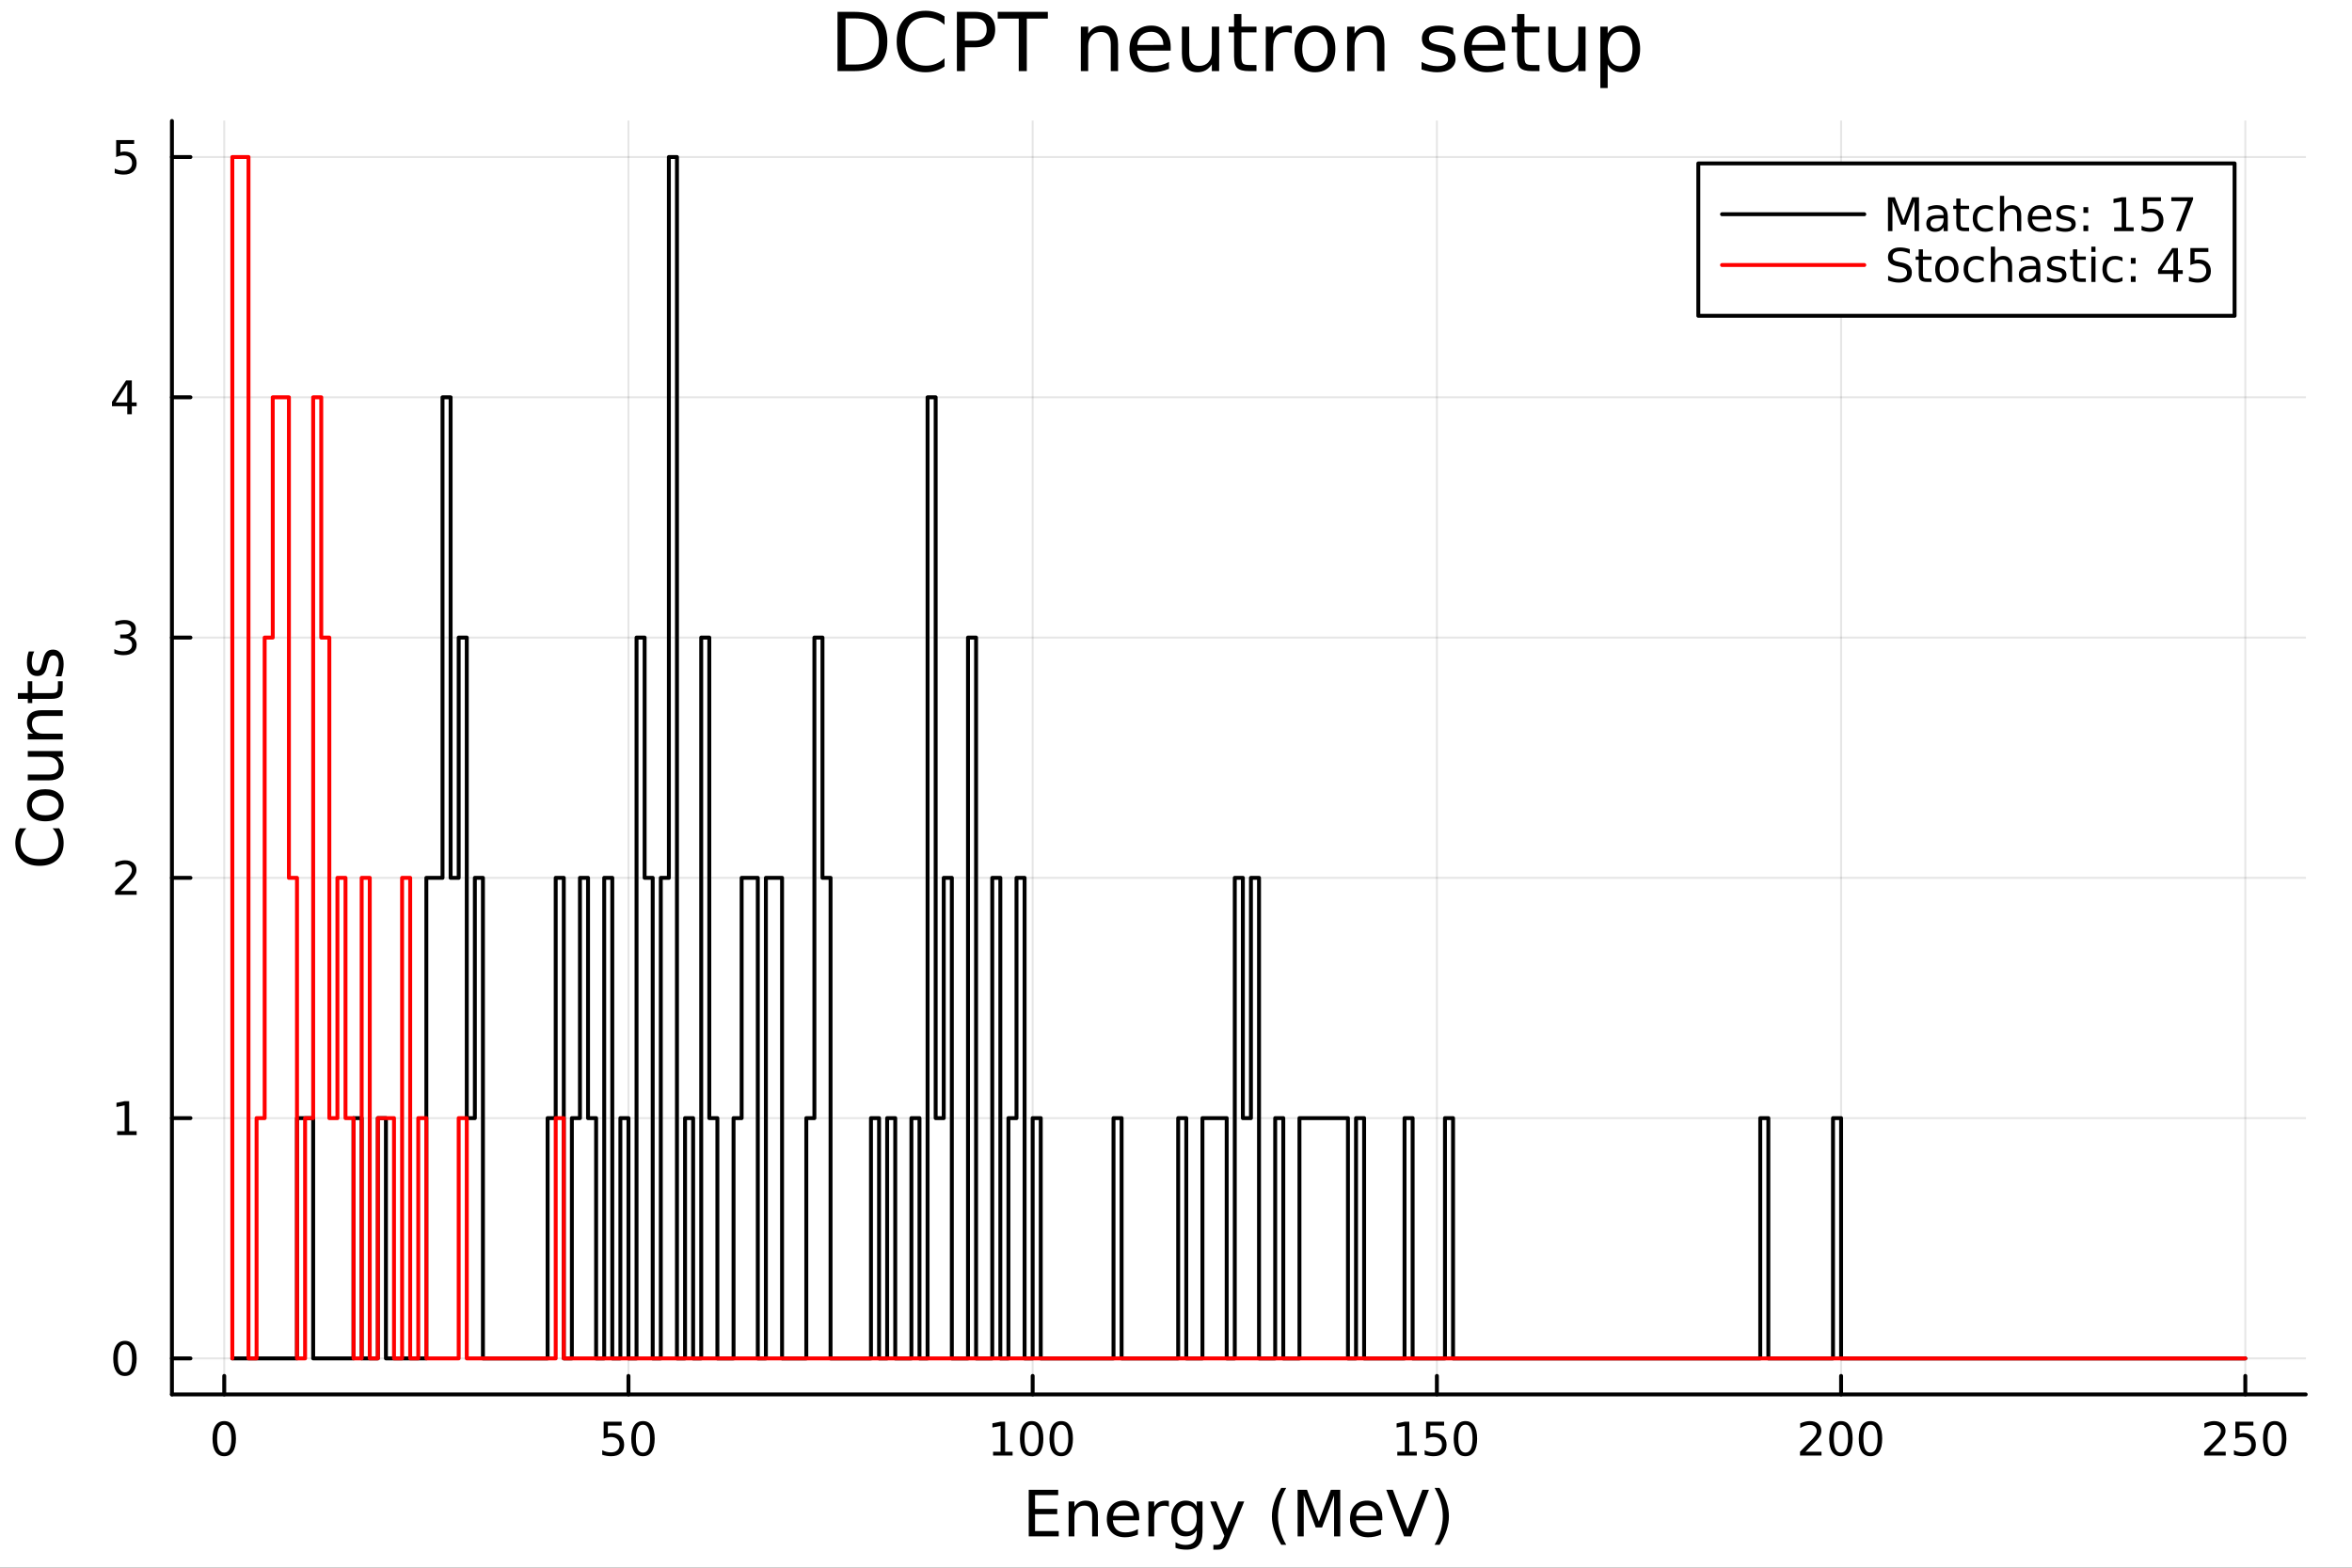 <?xml version="1.0" encoding="utf-8"?>
<svg xmlns="http://www.w3.org/2000/svg" xmlns:xlink="http://www.w3.org/1999/xlink" width="600" height="400" viewBox="0 0 2400 1600">
<rect x="0" y="0" width="2400" height="1600" fill="#333333" stroke="none"/>
<defs>
  <clipPath id="clip870">
    <rect x="0" y="0" width="2400" height="1600"/>
  </clipPath>
</defs>
<path clip-path="url(#clip870)" d="M0 1600 L2400 1600 L2400 0 L0 0  Z" fill="#ffffff" fill-rule="evenodd" fill-opacity="1"/>
<defs>
  <clipPath id="clip871">
    <rect x="480" y="0" width="1681" height="1600"/>
  </clipPath>
</defs>
<path clip-path="url(#clip870)" d="M175.445 1423.18 L2352.76 1423.18 L2352.76 123.472 L175.445 123.472  Z" fill="#ffffff" fill-rule="evenodd" fill-opacity="1"/>
<defs>
  <clipPath id="clip872">
    <rect x="175" y="123" width="2178" height="1301"/>
  </clipPath>
</defs>
<polyline clip-path="url(#clip872)" style="stroke:#000000; stroke-linecap:round; stroke-linejoin:round; stroke-width:2; stroke-opacity:0.1; fill:none" points="228.818,1423.18 228.818,123.472 "/>
<polyline clip-path="url(#clip872)" style="stroke:#000000; stroke-linecap:round; stroke-linejoin:round; stroke-width:2; stroke-opacity:0.1; fill:none" points="641.281,1423.18 641.281,123.472 "/>
<polyline clip-path="url(#clip872)" style="stroke:#000000; stroke-linecap:round; stroke-linejoin:round; stroke-width:2; stroke-opacity:0.1; fill:none" points="1053.74,1423.18 1053.74,123.472 "/>
<polyline clip-path="url(#clip872)" style="stroke:#000000; stroke-linecap:round; stroke-linejoin:round; stroke-width:2; stroke-opacity:0.1; fill:none" points="1466.21,1423.18 1466.21,123.472 "/>
<polyline clip-path="url(#clip872)" style="stroke:#000000; stroke-linecap:round; stroke-linejoin:round; stroke-width:2; stroke-opacity:0.1; fill:none" points="1878.67,1423.18 1878.67,123.472 "/>
<polyline clip-path="url(#clip872)" style="stroke:#000000; stroke-linecap:round; stroke-linejoin:round; stroke-width:2; stroke-opacity:0.1; fill:none" points="2291.13,1423.18 2291.13,123.472 "/>
<polyline clip-path="url(#clip872)" style="stroke:#000000; stroke-linecap:round; stroke-linejoin:round; stroke-width:2; stroke-opacity:0.1; fill:none" points="175.445,1386.4 2352.76,1386.4 "/>
<polyline clip-path="url(#clip872)" style="stroke:#000000; stroke-linecap:round; stroke-linejoin:round; stroke-width:2; stroke-opacity:0.1; fill:none" points="175.445,1141.17 2352.76,1141.17 "/>
<polyline clip-path="url(#clip872)" style="stroke:#000000; stroke-linecap:round; stroke-linejoin:round; stroke-width:2; stroke-opacity:0.1; fill:none" points="175.445,895.94 2352.76,895.94 "/>
<polyline clip-path="url(#clip872)" style="stroke:#000000; stroke-linecap:round; stroke-linejoin:round; stroke-width:2; stroke-opacity:0.1; fill:none" points="175.445,650.712 2352.76,650.712 "/>
<polyline clip-path="url(#clip872)" style="stroke:#000000; stroke-linecap:round; stroke-linejoin:round; stroke-width:2; stroke-opacity:0.1; fill:none" points="175.445,405.484 2352.76,405.484 "/>
<polyline clip-path="url(#clip872)" style="stroke:#000000; stroke-linecap:round; stroke-linejoin:round; stroke-width:2; stroke-opacity:0.1; fill:none" points="175.445,160.256 2352.76,160.256 "/>
<polyline clip-path="url(#clip870)" style="stroke:#000000; stroke-linecap:round; stroke-linejoin:round; stroke-width:4; stroke-opacity:1; fill:none" points="175.445,1423.18 2352.76,1423.18 "/>
<polyline clip-path="url(#clip870)" style="stroke:#000000; stroke-linecap:round; stroke-linejoin:round; stroke-width:4; stroke-opacity:1; fill:none" points="228.818,1423.18 228.818,1404.28 "/>
<polyline clip-path="url(#clip870)" style="stroke:#000000; stroke-linecap:round; stroke-linejoin:round; stroke-width:4; stroke-opacity:1; fill:none" points="641.281,1423.18 641.281,1404.28 "/>
<polyline clip-path="url(#clip870)" style="stroke:#000000; stroke-linecap:round; stroke-linejoin:round; stroke-width:4; stroke-opacity:1; fill:none" points="1053.74,1423.18 1053.74,1404.28 "/>
<polyline clip-path="url(#clip870)" style="stroke:#000000; stroke-linecap:round; stroke-linejoin:round; stroke-width:4; stroke-opacity:1; fill:none" points="1466.21,1423.18 1466.21,1404.28 "/>
<polyline clip-path="url(#clip870)" style="stroke:#000000; stroke-linecap:round; stroke-linejoin:round; stroke-width:4; stroke-opacity:1; fill:none" points="1878.67,1423.18 1878.67,1404.28 "/>
<polyline clip-path="url(#clip870)" style="stroke:#000000; stroke-linecap:round; stroke-linejoin:round; stroke-width:4; stroke-opacity:1; fill:none" points="2291.13,1423.18 2291.13,1404.28 "/>
<path clip-path="url(#clip870)" d="M228.818 1454.1 Q225.207 1454.1 223.378 1457.66 Q221.573 1461.2 221.573 1468.33 Q221.573 1475.44 223.378 1479.01 Q225.207 1482.55 228.818 1482.55 Q232.452 1482.55 234.258 1479.01 Q236.086 1475.44 236.086 1468.33 Q236.086 1461.2 234.258 1457.66 Q232.452 1454.1 228.818 1454.1 M228.818 1450.39 Q234.628 1450.39 237.684 1455 Q240.762 1459.58 240.762 1468.33 Q240.762 1477.06 237.684 1481.67 Q234.628 1486.25 228.818 1486.25 Q223.008 1486.25 219.929 1481.67 Q216.874 1477.06 216.874 1468.33 Q216.874 1459.58 219.929 1455 Q223.008 1450.39 228.818 1450.39 Z" fill="#000000" fill-rule="nonzero" fill-opacity="1" /><path clip-path="url(#clip870)" d="M615.98 1451.02 L634.337 1451.02 L634.337 1454.96 L620.263 1454.96 L620.263 1463.43 Q621.281 1463.08 622.3 1462.92 Q623.318 1462.73 624.337 1462.73 Q630.124 1462.73 633.503 1465.9 Q636.883 1469.08 636.883 1474.49 Q636.883 1480.07 633.411 1483.17 Q629.939 1486.25 623.619 1486.25 Q621.443 1486.25 619.175 1485.88 Q616.929 1485.51 614.522 1484.77 L614.522 1480.07 Q616.605 1481.2 618.828 1481.76 Q621.05 1482.32 623.527 1482.32 Q627.531 1482.32 629.869 1480.21 Q632.207 1478.1 632.207 1474.49 Q632.207 1470.88 629.869 1468.77 Q627.531 1466.67 623.527 1466.67 Q621.652 1466.67 619.777 1467.08 Q617.925 1467.5 615.98 1468.38 L615.98 1451.02 Z" fill="#000000" fill-rule="nonzero" fill-opacity="1" /><path clip-path="url(#clip870)" d="M656.096 1454.1 Q652.485 1454.1 650.656 1457.66 Q648.851 1461.2 648.851 1468.33 Q648.851 1475.44 650.656 1479.01 Q652.485 1482.55 656.096 1482.55 Q659.73 1482.55 661.536 1479.01 Q663.364 1475.44 663.364 1468.33 Q663.364 1461.2 661.536 1457.66 Q659.73 1454.1 656.096 1454.1 M656.096 1450.39 Q661.906 1450.39 664.962 1455 Q668.04 1459.58 668.04 1468.33 Q668.04 1477.06 664.962 1481.67 Q661.906 1486.25 656.096 1486.25 Q650.286 1486.25 647.207 1481.67 Q644.151 1477.06 644.151 1468.33 Q644.151 1459.58 647.207 1455 Q650.286 1450.39 656.096 1450.39 Z" fill="#000000" fill-rule="nonzero" fill-opacity="1" /><path clip-path="url(#clip870)" d="M1013.35 1481.64 L1020.99 1481.64 L1020.99 1455.28 L1012.68 1456.95 L1012.68 1452.69 L1020.94 1451.02 L1025.62 1451.02 L1025.62 1481.64 L1033.26 1481.64 L1033.26 1485.58 L1013.35 1485.58 L1013.35 1481.64 Z" fill="#000000" fill-rule="nonzero" fill-opacity="1" /><path clip-path="url(#clip870)" d="M1052.7 1454.1 Q1049.09 1454.1 1047.26 1457.66 Q1045.46 1461.2 1045.46 1468.33 Q1045.46 1475.44 1047.26 1479.01 Q1049.09 1482.55 1052.7 1482.55 Q1056.34 1482.55 1058.14 1479.01 Q1059.97 1475.44 1059.97 1468.33 Q1059.97 1461.2 1058.14 1457.66 Q1056.34 1454.1 1052.7 1454.1 M1052.7 1450.39 Q1058.51 1450.39 1061.57 1455 Q1064.65 1459.58 1064.65 1468.33 Q1064.65 1477.06 1061.57 1481.67 Q1058.51 1486.25 1052.7 1486.25 Q1046.89 1486.25 1043.81 1481.67 Q1040.76 1477.06 1040.76 1468.33 Q1040.76 1459.58 1043.81 1455 Q1046.89 1450.39 1052.7 1450.39 Z" fill="#000000" fill-rule="nonzero" fill-opacity="1" /><path clip-path="url(#clip870)" d="M1082.86 1454.1 Q1079.25 1454.1 1077.42 1457.66 Q1075.62 1461.2 1075.62 1468.33 Q1075.62 1475.44 1077.42 1479.01 Q1079.25 1482.55 1082.86 1482.55 Q1086.5 1482.55 1088.3 1479.01 Q1090.13 1475.44 1090.13 1468.33 Q1090.13 1461.2 1088.3 1457.66 Q1086.5 1454.1 1082.86 1454.1 M1082.86 1450.39 Q1088.67 1450.39 1091.73 1455 Q1094.81 1459.58 1094.81 1468.33 Q1094.81 1477.06 1091.73 1481.67 Q1088.67 1486.25 1082.86 1486.25 Q1077.05 1486.25 1073.98 1481.67 Q1070.92 1477.06 1070.92 1468.33 Q1070.92 1459.58 1073.98 1455 Q1077.05 1450.39 1082.86 1450.39 Z" fill="#000000" fill-rule="nonzero" fill-opacity="1" /><path clip-path="url(#clip870)" d="M1425.81 1481.64 L1433.45 1481.64 L1433.45 1455.28 L1425.14 1456.95 L1425.14 1452.69 L1433.41 1451.02 L1438.08 1451.02 L1438.08 1481.64 L1445.72 1481.64 L1445.72 1485.58 L1425.81 1485.58 L1425.81 1481.64 Z" fill="#000000" fill-rule="nonzero" fill-opacity="1" /><path clip-path="url(#clip870)" d="M1455.21 1451.02 L1473.57 1451.02 L1473.57 1454.96 L1459.49 1454.96 L1459.49 1463.43 Q1460.51 1463.08 1461.53 1462.92 Q1462.55 1462.73 1463.57 1462.73 Q1469.36 1462.73 1472.74 1465.9 Q1476.11 1469.08 1476.11 1474.49 Q1476.11 1480.07 1472.64 1483.17 Q1469.17 1486.25 1462.85 1486.25 Q1460.68 1486.25 1458.41 1485.88 Q1456.16 1485.51 1453.75 1484.77 L1453.75 1480.07 Q1455.84 1481.2 1458.06 1481.76 Q1460.28 1482.32 1462.76 1482.32 Q1466.76 1482.32 1469.1 1480.21 Q1471.44 1478.1 1471.44 1474.49 Q1471.44 1470.88 1469.1 1468.77 Q1466.76 1466.67 1462.76 1466.67 Q1460.88 1466.67 1459.01 1467.08 Q1457.16 1467.5 1455.21 1468.38 L1455.21 1451.02 Z" fill="#000000" fill-rule="nonzero" fill-opacity="1" /><path clip-path="url(#clip870)" d="M1495.33 1454.1 Q1491.72 1454.1 1489.89 1457.66 Q1488.08 1461.2 1488.08 1468.33 Q1488.08 1475.44 1489.89 1479.01 Q1491.72 1482.55 1495.33 1482.55 Q1498.96 1482.55 1500.77 1479.01 Q1502.6 1475.44 1502.6 1468.33 Q1502.6 1461.2 1500.77 1457.66 Q1498.96 1454.1 1495.33 1454.1 M1495.33 1450.39 Q1501.14 1450.39 1504.19 1455 Q1507.27 1459.58 1507.27 1468.33 Q1507.27 1477.06 1504.19 1481.67 Q1501.14 1486.25 1495.33 1486.25 Q1489.52 1486.25 1486.44 1481.67 Q1483.38 1477.06 1483.38 1468.33 Q1483.38 1459.58 1486.44 1455 Q1489.52 1450.39 1495.33 1450.39 Z" fill="#000000" fill-rule="nonzero" fill-opacity="1" /><path clip-path="url(#clip870)" d="M1842.36 1481.64 L1858.68 1481.64 L1858.68 1485.58 L1836.74 1485.58 L1836.74 1481.64 Q1839.4 1478.89 1843.98 1474.26 Q1848.59 1469.61 1849.77 1468.27 Q1852.02 1465.74 1852.9 1464.01 Q1853.8 1462.25 1853.8 1460.56 Q1853.8 1457.8 1851.85 1456.07 Q1849.93 1454.33 1846.83 1454.33 Q1844.63 1454.33 1842.18 1455.09 Q1839.75 1455.86 1836.97 1457.41 L1836.97 1452.69 Q1839.79 1451.55 1842.25 1450.97 Q1844.7 1450.39 1846.74 1450.39 Q1852.11 1450.39 1855.3 1453.08 Q1858.5 1455.77 1858.5 1460.26 Q1858.5 1462.39 1857.69 1464.31 Q1856.9 1466.2 1854.79 1468.8 Q1854.21 1469.47 1851.11 1472.69 Q1848.01 1475.88 1842.36 1481.64 Z" fill="#000000" fill-rule="nonzero" fill-opacity="1" /><path clip-path="url(#clip870)" d="M1878.5 1454.1 Q1874.89 1454.1 1873.06 1457.66 Q1871.25 1461.2 1871.25 1468.33 Q1871.25 1475.44 1873.06 1479.01 Q1874.89 1482.55 1878.5 1482.55 Q1882.13 1482.55 1883.94 1479.01 Q1885.77 1475.44 1885.77 1468.33 Q1885.77 1461.2 1883.94 1457.66 Q1882.13 1454.1 1878.5 1454.1 M1878.5 1450.39 Q1884.31 1450.39 1887.36 1455 Q1890.44 1459.58 1890.44 1468.33 Q1890.44 1477.06 1887.36 1481.67 Q1884.31 1486.25 1878.5 1486.25 Q1872.69 1486.25 1869.61 1481.67 Q1866.55 1477.06 1866.55 1468.33 Q1866.55 1459.58 1869.61 1455 Q1872.69 1450.39 1878.5 1450.39 Z" fill="#000000" fill-rule="nonzero" fill-opacity="1" /><path clip-path="url(#clip870)" d="M1908.66 1454.1 Q1905.05 1454.1 1903.22 1457.66 Q1901.41 1461.2 1901.41 1468.33 Q1901.41 1475.44 1903.22 1479.01 Q1905.05 1482.55 1908.66 1482.55 Q1912.29 1482.55 1914.1 1479.01 Q1915.93 1475.44 1915.93 1468.33 Q1915.93 1461.2 1914.1 1457.66 Q1912.29 1454.1 1908.66 1454.1 M1908.66 1450.39 Q1914.47 1450.39 1917.52 1455 Q1920.6 1459.58 1920.6 1468.33 Q1920.6 1477.06 1917.52 1481.67 Q1914.47 1486.25 1908.66 1486.25 Q1902.85 1486.25 1899.77 1481.67 Q1896.71 1477.06 1896.71 1468.33 Q1896.71 1459.58 1899.77 1455 Q1902.85 1450.39 1908.66 1450.39 Z" fill="#000000" fill-rule="nonzero" fill-opacity="1" /><path clip-path="url(#clip870)" d="M2254.83 1481.64 L2271.15 1481.64 L2271.15 1485.58 L2249.2 1485.58 L2249.2 1481.64 Q2251.86 1478.89 2256.45 1474.26 Q2261.05 1469.61 2262.23 1468.27 Q2264.48 1465.74 2265.36 1464.01 Q2266.26 1462.25 2266.26 1460.56 Q2266.26 1457.8 2264.32 1456.07 Q2262.4 1454.33 2259.29 1454.33 Q2257.09 1454.33 2254.64 1455.09 Q2252.21 1455.86 2249.43 1457.41 L2249.43 1452.69 Q2252.26 1451.55 2254.71 1450.97 Q2257.16 1450.39 2259.2 1450.39 Q2264.57 1450.39 2267.77 1453.08 Q2270.96 1455.77 2270.96 1460.26 Q2270.96 1462.39 2270.15 1464.31 Q2269.36 1466.2 2267.26 1468.8 Q2266.68 1469.47 2263.58 1472.69 Q2260.47 1475.88 2254.83 1481.64 Z" fill="#000000" fill-rule="nonzero" fill-opacity="1" /><path clip-path="url(#clip870)" d="M2281.01 1451.02 L2299.36 1451.02 L2299.36 1454.96 L2285.29 1454.96 L2285.29 1463.43 Q2286.31 1463.08 2287.33 1462.92 Q2288.34 1462.73 2289.36 1462.73 Q2295.15 1462.73 2298.53 1465.9 Q2301.91 1469.08 2301.91 1474.49 Q2301.91 1480.07 2298.44 1483.17 Q2294.96 1486.25 2288.65 1486.25 Q2286.47 1486.25 2284.2 1485.88 Q2281.96 1485.51 2279.55 1484.77 L2279.55 1480.07 Q2281.63 1481.2 2283.85 1481.76 Q2286.08 1482.32 2288.55 1482.32 Q2292.56 1482.32 2294.9 1480.21 Q2297.23 1478.1 2297.23 1474.49 Q2297.23 1470.88 2294.9 1468.77 Q2292.56 1466.67 2288.55 1466.67 Q2286.68 1466.67 2284.8 1467.08 Q2282.95 1467.5 2281.01 1468.38 L2281.01 1451.02 Z" fill="#000000" fill-rule="nonzero" fill-opacity="1" /><path clip-path="url(#clip870)" d="M2321.12 1454.1 Q2317.51 1454.1 2315.68 1457.66 Q2313.88 1461.2 2313.88 1468.33 Q2313.88 1475.44 2315.68 1479.01 Q2317.51 1482.55 2321.12 1482.55 Q2324.76 1482.55 2326.56 1479.01 Q2328.39 1475.44 2328.39 1468.33 Q2328.39 1461.2 2326.56 1457.66 Q2324.76 1454.1 2321.12 1454.1 M2321.12 1450.39 Q2326.93 1450.39 2329.99 1455 Q2333.07 1459.58 2333.07 1468.33 Q2333.07 1477.06 2329.99 1481.67 Q2326.93 1486.25 2321.12 1486.25 Q2315.31 1486.25 2312.23 1481.67 Q2309.18 1477.06 2309.18 1468.33 Q2309.18 1459.58 2312.23 1455 Q2315.31 1450.39 2321.12 1450.39 Z" fill="#000000" fill-rule="nonzero" fill-opacity="1" /><path clip-path="url(#clip870)" d="M1049.74 1520.52 L1079.78 1520.52 L1079.78 1525.93 L1056.16 1525.93 L1056.16 1540 L1078.79 1540 L1078.79 1545.41 L1056.16 1545.41 L1056.16 1562.63 L1080.35 1562.63 L1080.35 1568.04 L1049.74 1568.04 L1049.74 1520.52 Z" fill="#000000" fill-rule="nonzero" fill-opacity="1" /><path clip-path="url(#clip870)" d="M1120.3 1546.53 L1120.3 1568.04 L1114.44 1568.04 L1114.44 1546.72 Q1114.44 1541.66 1112.47 1539.14 Q1110.5 1536.63 1106.55 1536.63 Q1101.81 1536.63 1099.07 1539.65 Q1096.33 1542.68 1096.33 1547.9 L1096.33 1568.04 L1090.44 1568.04 L1090.44 1532.4 L1096.33 1532.4 L1096.33 1537.93 Q1098.43 1534.72 1101.27 1533.13 Q1104.13 1531.54 1107.85 1531.54 Q1114 1531.54 1117.15 1535.36 Q1120.3 1539.14 1120.3 1546.53 Z" fill="#000000" fill-rule="nonzero" fill-opacity="1" /><path clip-path="url(#clip870)" d="M1162.47 1548.76 L1162.47 1551.62 L1135.55 1551.62 Q1135.93 1557.67 1139.17 1560.85 Q1142.45 1564 1148.28 1564 Q1151.65 1564 1154.8 1563.17 Q1157.98 1562.35 1161.1 1560.69 L1161.1 1566.23 Q1157.95 1567.57 1154.64 1568.27 Q1151.33 1568.97 1147.93 1568.97 Q1139.4 1568.97 1134.4 1564 Q1129.43 1559.04 1129.43 1550.57 Q1129.43 1541.82 1134.14 1536.69 Q1138.89 1531.54 1146.91 1531.54 Q1154.1 1531.54 1158.27 1536.18 Q1162.47 1540.8 1162.47 1548.76 M1156.62 1547.04 Q1156.55 1542.23 1153.91 1539.37 Q1151.3 1536.5 1146.97 1536.5 Q1142.07 1536.5 1139.11 1539.27 Q1136.18 1542.04 1135.74 1547.07 L1156.62 1547.04 Z" fill="#000000" fill-rule="nonzero" fill-opacity="1" /><path clip-path="url(#clip870)" d="M1192.74 1537.87 Q1191.75 1537.3 1190.58 1537.04 Q1189.43 1536.76 1188.03 1536.76 Q1183.07 1536.76 1180.39 1540 Q1177.75 1543.22 1177.75 1549.27 L1177.75 1568.04 L1171.86 1568.04 L1171.86 1532.4 L1177.75 1532.4 L1177.75 1537.93 Q1179.6 1534.69 1182.56 1533.13 Q1185.52 1531.54 1189.75 1531.54 Q1190.35 1531.54 1191.09 1531.63 Q1191.82 1531.7 1192.71 1531.85 L1192.74 1537.87 Z" fill="#000000" fill-rule="nonzero" fill-opacity="1" /><path clip-path="url(#clip870)" d="M1221.2 1549.81 Q1221.2 1543.44 1218.55 1539.94 Q1215.94 1536.44 1211.2 1536.44 Q1206.49 1536.44 1203.85 1539.94 Q1201.24 1543.44 1201.24 1549.81 Q1201.24 1556.14 1203.85 1559.64 Q1206.49 1563.14 1211.2 1563.14 Q1215.94 1563.14 1218.55 1559.64 Q1221.2 1556.14 1221.2 1549.81 M1227.05 1563.62 Q1227.05 1572.72 1223.01 1577.15 Q1218.97 1581.6 1210.63 1581.6 Q1207.54 1581.6 1204.8 1581.13 Q1202.07 1580.68 1199.49 1579.72 L1199.49 1574.03 Q1202.07 1575.43 1204.58 1576.1 Q1207.1 1576.76 1209.71 1576.76 Q1215.47 1576.76 1218.33 1573.74 Q1221.2 1570.75 1221.2 1564.67 L1221.2 1561.77 Q1219.38 1564.92 1216.55 1566.48 Q1213.72 1568.04 1209.77 1568.04 Q1203.21 1568.04 1199.2 1563.05 Q1195.19 1558.05 1195.19 1549.81 Q1195.19 1541.53 1199.2 1536.53 Q1203.21 1531.54 1209.77 1531.54 Q1213.72 1531.54 1216.55 1533.1 Q1219.38 1534.66 1221.2 1537.81 L1221.2 1532.4 L1227.05 1532.4 L1227.05 1563.62 Z" fill="#000000" fill-rule="nonzero" fill-opacity="1" /><path clip-path="url(#clip870)" d="M1253.95 1571.35 Q1251.46 1577.72 1249.11 1579.66 Q1246.75 1581.6 1242.81 1581.6 L1238.13 1581.6 L1238.13 1576.7 L1241.57 1576.7 Q1243.98 1576.7 1245.32 1575.56 Q1246.66 1574.41 1248.28 1570.14 L1249.33 1567.47 L1234.91 1532.4 L1241.12 1532.4 L1252.26 1560.28 L1263.4 1532.4 L1269.61 1532.4 L1253.95 1571.35 Z" fill="#000000" fill-rule="nonzero" fill-opacity="1" /><path clip-path="url(#clip870)" d="M1312.48 1518.58 Q1308.21 1525.9 1306.15 1533.06 Q1304.08 1540.23 1304.08 1547.58 Q1304.08 1554.93 1306.15 1562.16 Q1308.25 1569.35 1312.48 1576.64 L1307.39 1576.64 Q1302.61 1569.16 1300.23 1561.93 Q1297.87 1554.71 1297.87 1547.58 Q1297.87 1540.48 1300.23 1533.29 Q1302.58 1526.09 1307.39 1518.58 L1312.48 1518.58 Z" fill="#000000" fill-rule="nonzero" fill-opacity="1" /><path clip-path="url(#clip870)" d="M1324.1 1520.52 L1333.68 1520.52 L1345.8 1552.86 L1357.99 1520.52 L1367.58 1520.52 L1367.58 1568.04 L1361.3 1568.04 L1361.3 1526.32 L1349.05 1558.91 L1342.59 1558.91 L1330.34 1526.32 L1330.34 1568.04 L1324.1 1568.04 L1324.1 1520.52 Z" fill="#000000" fill-rule="nonzero" fill-opacity="1" /><path clip-path="url(#clip870)" d="M1410.58 1548.76 L1410.58 1551.62 L1383.65 1551.62 Q1384.03 1557.67 1387.28 1560.85 Q1390.56 1564 1396.38 1564 Q1399.75 1564 1402.9 1563.17 Q1406.09 1562.35 1409.21 1560.69 L1409.21 1566.23 Q1406.06 1567.57 1402.75 1568.27 Q1399.44 1568.97 1396.03 1568.97 Q1387.5 1568.97 1382.5 1564 Q1377.54 1559.04 1377.54 1550.57 Q1377.54 1541.82 1382.25 1536.69 Q1386.99 1531.54 1395.01 1531.54 Q1402.2 1531.54 1406.37 1536.18 Q1410.58 1540.8 1410.58 1548.76 M1404.72 1547.04 Q1404.66 1542.23 1402.01 1539.37 Q1399.4 1536.5 1395.07 1536.5 Q1390.17 1536.5 1387.21 1539.27 Q1384.29 1542.04 1383.84 1547.07 L1404.72 1547.04 Z" fill="#000000" fill-rule="nonzero" fill-opacity="1" /><path clip-path="url(#clip870)" d="M1432.7 1568.04 L1414.55 1520.52 L1421.27 1520.52 L1436.32 1560.53 L1451.41 1520.52 L1458.1 1520.52 L1439.99 1568.04 L1432.7 1568.04 Z" fill="#000000" fill-rule="nonzero" fill-opacity="1" /><path clip-path="url(#clip870)" d="M1463.86 1518.58 L1468.95 1518.58 Q1473.72 1526.09 1476.08 1533.29 Q1478.47 1540.48 1478.47 1547.58 Q1478.47 1554.71 1476.08 1561.93 Q1473.72 1569.16 1468.95 1576.64 L1463.86 1576.64 Q1468.09 1569.35 1470.16 1562.16 Q1472.26 1554.93 1472.26 1547.58 Q1472.26 1540.23 1470.16 1533.06 Q1468.09 1525.9 1463.86 1518.58 Z" fill="#000000" fill-rule="nonzero" fill-opacity="1" /><polyline clip-path="url(#clip870)" style="stroke:#000000; stroke-linecap:round; stroke-linejoin:round; stroke-width:4; stroke-opacity:1; fill:none" points="175.445,1423.18 175.445,123.472 "/>
<polyline clip-path="url(#clip870)" style="stroke:#000000; stroke-linecap:round; stroke-linejoin:round; stroke-width:4; stroke-opacity:1; fill:none" points="175.445,1386.4 194.343,1386.4 "/>
<polyline clip-path="url(#clip870)" style="stroke:#000000; stroke-linecap:round; stroke-linejoin:round; stroke-width:4; stroke-opacity:1; fill:none" points="175.445,1141.17 194.343,1141.17 "/>
<polyline clip-path="url(#clip870)" style="stroke:#000000; stroke-linecap:round; stroke-linejoin:round; stroke-width:4; stroke-opacity:1; fill:none" points="175.445,895.94 194.343,895.94 "/>
<polyline clip-path="url(#clip870)" style="stroke:#000000; stroke-linecap:round; stroke-linejoin:round; stroke-width:4; stroke-opacity:1; fill:none" points="175.445,650.712 194.343,650.712 "/>
<polyline clip-path="url(#clip870)" style="stroke:#000000; stroke-linecap:round; stroke-linejoin:round; stroke-width:4; stroke-opacity:1; fill:none" points="175.445,405.484 194.343,405.484 "/>
<polyline clip-path="url(#clip870)" style="stroke:#000000; stroke-linecap:round; stroke-linejoin:round; stroke-width:4; stroke-opacity:1; fill:none" points="175.445,160.256 194.343,160.256 "/>
<path clip-path="url(#clip870)" d="M127.501 1372.19 Q123.89 1372.19 122.061 1375.76 Q120.255 1379.3 120.255 1386.43 Q120.255 1393.54 122.061 1397.1 Q123.89 1400.64 127.501 1400.64 Q131.135 1400.64 132.941 1397.1 Q134.769 1393.54 134.769 1386.43 Q134.769 1379.3 132.941 1375.76 Q131.135 1372.19 127.501 1372.19 M127.501 1368.49 Q133.311 1368.49 136.367 1373.1 Q139.445 1377.68 139.445 1386.43 Q139.445 1395.16 136.367 1399.76 Q133.311 1404.35 127.501 1404.35 Q121.691 1404.35 118.612 1399.76 Q115.556 1395.16 115.556 1386.43 Q115.556 1377.68 118.612 1373.1 Q121.691 1368.49 127.501 1368.49 Z" fill="#000000" fill-rule="nonzero" fill-opacity="1" /><path clip-path="url(#clip870)" d="M119.538 1154.51 L127.177 1154.51 L127.177 1128.15 L118.867 1129.81 L118.867 1125.55 L127.13 1123.89 L131.806 1123.89 L131.806 1154.51 L139.445 1154.51 L139.445 1158.45 L119.538 1158.45 L119.538 1154.51 Z" fill="#000000" fill-rule="nonzero" fill-opacity="1" /><path clip-path="url(#clip870)" d="M123.126 909.285 L139.445 909.285 L139.445 913.22 L117.501 913.22 L117.501 909.285 Q120.163 906.53 124.746 901.901 Q129.353 897.248 130.533 895.905 Q132.779 893.382 133.658 891.646 Q134.561 889.887 134.561 888.197 Q134.561 885.442 132.617 883.706 Q130.695 881.97 127.593 881.97 Q125.394 881.97 122.941 882.734 Q120.51 883.498 117.732 885.049 L117.732 880.327 Q120.556 879.192 123.01 878.614 Q125.464 878.035 127.501 878.035 Q132.871 878.035 136.066 880.72 Q139.26 883.405 139.26 887.896 Q139.26 890.026 138.45 891.947 Q137.663 893.845 135.556 896.438 Q134.978 897.109 131.876 900.326 Q128.774 903.521 123.126 909.285 Z" fill="#000000" fill-rule="nonzero" fill-opacity="1" /><path clip-path="url(#clip870)" d="M132.316 649.358 Q135.672 650.075 137.547 652.344 Q139.445 654.612 139.445 657.946 Q139.445 663.062 135.927 665.862 Q132.408 668.663 125.927 668.663 Q123.751 668.663 121.436 668.224 Q119.144 667.807 116.691 666.95 L116.691 662.437 Q118.635 663.571 120.95 664.149 Q123.265 664.728 125.788 664.728 Q130.186 664.728 132.478 662.992 Q134.792 661.256 134.792 657.946 Q134.792 654.89 132.64 653.177 Q130.51 651.441 126.691 651.441 L122.663 651.441 L122.663 647.599 L126.876 647.599 Q130.325 647.599 132.154 646.233 Q133.982 644.844 133.982 642.251 Q133.982 639.589 132.084 638.177 Q130.209 636.742 126.691 636.742 Q124.769 636.742 122.57 637.159 Q120.371 637.576 117.732 638.455 L117.732 634.289 Q120.394 633.548 122.709 633.177 Q125.047 632.807 127.107 632.807 Q132.431 632.807 135.533 635.238 Q138.635 637.645 138.635 641.765 Q138.635 644.636 136.992 646.626 Q135.348 648.594 132.316 649.358 Z" fill="#000000" fill-rule="nonzero" fill-opacity="1" /><path clip-path="url(#clip870)" d="M129.862 392.278 L118.056 410.727 L129.862 410.727 L129.862 392.278 M128.635 388.204 L134.515 388.204 L134.515 410.727 L139.445 410.727 L139.445 414.616 L134.515 414.616 L134.515 422.764 L129.862 422.764 L129.862 414.616 L114.26 414.616 L114.26 410.102 L128.635 388.204 Z" fill="#000000" fill-rule="nonzero" fill-opacity="1" /><path clip-path="url(#clip870)" d="M118.543 142.976 L136.899 142.976 L136.899 146.911 L122.825 146.911 L122.825 155.384 Q123.843 155.036 124.862 154.874 Q125.88 154.689 126.899 154.689 Q132.686 154.689 136.066 157.86 Q139.445 161.032 139.445 166.448 Q139.445 172.027 135.973 175.129 Q132.501 178.208 126.181 178.208 Q124.005 178.208 121.737 177.837 Q119.492 177.467 117.084 176.726 L117.084 172.027 Q119.168 173.161 121.39 173.717 Q123.612 174.272 126.089 174.272 Q130.093 174.272 132.431 172.166 Q134.769 170.059 134.769 166.448 Q134.769 162.837 132.431 160.731 Q130.093 158.624 126.089 158.624 Q124.214 158.624 122.339 159.041 Q120.487 159.458 118.543 160.337 L118.543 142.976 Z" fill="#000000" fill-rule="nonzero" fill-opacity="1" /><path clip-path="url(#clip870)" d="M20.144 845.354 L26.924 845.354 Q23.9 848.6 22.404 852.293 Q20.908 855.953 20.908 860.091 Q20.908 868.239 25.905 872.567 Q30.871 876.896 40.292 876.896 Q49.681 876.896 54.678 872.567 Q59.644 868.239 59.644 860.091 Q59.644 855.953 58.148 852.293 Q56.652 848.6 53.628 845.354 L60.344 845.354 Q62.636 848.728 63.781 852.515 Q64.927 856.271 64.927 860.473 Q64.927 871.262 58.339 877.469 Q51.718 883.676 40.292 883.676 Q28.834 883.676 22.245 877.469 Q15.625 871.262 15.625 860.473 Q15.625 856.207 16.771 852.452 Q17.885 848.664 20.144 845.354 Z" fill="#000000" fill-rule="nonzero" fill-opacity="1" /><path clip-path="url(#clip870)" d="M32.462 821.864 Q32.462 826.575 36.154 829.312 Q39.815 832.05 46.212 832.05 Q52.609 832.05 56.302 829.344 Q59.962 826.607 59.962 821.864 Q59.962 817.186 56.27 814.448 Q52.578 811.711 46.212 811.711 Q39.878 811.711 36.186 814.448 Q32.462 817.186 32.462 821.864 M27.497 821.864 Q27.497 814.226 32.462 809.865 Q37.427 805.505 46.212 805.505 Q54.965 805.505 59.962 809.865 Q64.927 814.226 64.927 821.864 Q64.927 829.535 59.962 833.896 Q54.965 838.224 46.212 838.224 Q37.427 838.224 32.462 833.896 Q27.497 829.535 27.497 821.864 Z" fill="#000000" fill-rule="nonzero" fill-opacity="1" /><path clip-path="url(#clip870)" d="M49.936 796.402 L28.356 796.402 L28.356 790.545 L49.713 790.545 Q54.774 790.545 57.32 788.572 Q59.835 786.598 59.835 782.652 Q59.835 777.909 56.811 775.172 Q53.787 772.403 48.567 772.403 L28.356 772.403 L28.356 766.547 L64.004 766.547 L64.004 772.403 L58.53 772.403 Q61.776 774.535 63.368 777.368 Q64.927 780.169 64.927 783.893 Q64.927 790.036 61.108 793.219 Q57.288 796.402 49.936 796.402 M27.497 781.665 L27.497 781.665 Z" fill="#000000" fill-rule="nonzero" fill-opacity="1" /><path clip-path="url(#clip870)" d="M42.488 724.851 L64.004 724.851 L64.004 730.708 L42.679 730.708 Q37.618 730.708 35.104 732.681 Q32.589 734.654 32.589 738.601 Q32.589 743.344 35.613 746.081 Q38.637 748.818 43.857 748.818 L64.004 748.818 L64.004 754.706 L28.356 754.706 L28.356 748.818 L33.894 748.818 Q30.68 746.717 29.088 743.885 Q27.497 741.02 27.497 737.296 Q27.497 731.153 31.316 728.002 Q35.104 724.851 42.488 724.851 Z" fill="#000000" fill-rule="nonzero" fill-opacity="1" /><path clip-path="url(#clip870)" d="M18.235 707.377 L28.356 707.377 L28.356 695.314 L32.908 695.314 L32.908 707.377 L52.259 707.377 Q56.62 707.377 57.861 706.2 Q59.103 704.99 59.103 701.33 L59.103 695.314 L64.004 695.314 L64.004 701.33 Q64.004 708.109 61.49 710.687 Q58.943 713.266 52.259 713.266 L32.908 713.266 L32.908 717.562 L28.356 717.562 L28.356 713.266 L18.235 713.266 L18.235 707.377 Z" fill="#000000" fill-rule="nonzero" fill-opacity="1" /><path clip-path="url(#clip870)" d="M29.407 664.886 L34.945 664.886 Q33.672 667.369 33.035 670.042 Q32.398 672.716 32.398 675.581 Q32.398 679.941 33.735 682.137 Q35.072 684.302 37.746 684.302 Q39.783 684.302 40.96 682.742 Q42.106 681.182 43.157 676.472 L43.602 674.467 Q44.939 668.228 47.39 665.618 Q49.809 662.976 54.169 662.976 Q59.134 662.976 62.031 666.923 Q64.927 670.838 64.927 677.713 Q64.927 680.578 64.354 683.697 Q63.813 686.784 62.699 690.222 L56.652 690.222 Q58.339 686.975 59.198 683.824 Q60.026 680.673 60.026 677.586 Q60.026 673.448 58.625 671.22 Q57.193 668.992 54.615 668.992 Q52.228 668.992 50.955 670.615 Q49.681 672.207 48.504 677.649 L48.026 679.686 Q46.88 685.129 44.525 687.548 Q42.138 689.967 38 689.967 Q32.971 689.967 30.234 686.402 Q27.497 682.837 27.497 676.281 Q27.497 673.034 27.974 670.17 Q28.452 667.305 29.407 664.886 Z" fill="#000000" fill-rule="nonzero" fill-opacity="1" /><path clip-path="url(#clip870)" d="M862.798 18.82 L862.798 65.852 L872.682 65.852 Q885.199 65.852 890.992 60.18 Q896.825 54.509 896.825 42.275 Q896.825 30.122 890.992 24.492 Q885.199 18.82 872.682 18.82 L862.798 18.82 M854.615 12.096 L871.426 12.096 Q889.007 12.096 897.23 19.428 Q905.454 26.72 905.454 42.275 Q905.454 57.912 897.19 65.244 Q888.926 72.576 871.426 72.576 L854.615 72.576 L854.615 12.096 Z" fill="#000000" fill-rule="nonzero" fill-opacity="1" /><path clip-path="url(#clip870)" d="M963.787 16.755 L963.787 25.383 Q959.655 21.535 954.956 19.631 Q950.297 17.727 945.031 17.727 Q934.661 17.727 929.152 24.087 Q923.642 30.406 923.642 42.397 Q923.642 54.347 929.152 60.707 Q934.661 67.026 945.031 67.026 Q950.297 67.026 954.956 65.122 Q959.655 63.218 963.787 59.37 L963.787 67.918 Q959.493 70.834 954.672 72.292 Q949.892 73.751 944.545 73.751 Q930.812 73.751 922.913 65.365 Q915.014 56.94 915.014 42.397 Q915.014 27.814 922.913 19.428 Q930.812 11.002 944.545 11.002 Q949.973 11.002 954.753 12.461 Q959.574 13.878 963.787 16.755 Z" fill="#000000" fill-rule="nonzero" fill-opacity="1" /><path clip-path="url(#clip870)" d="M984.608 18.82 L984.608 41.546 L994.898 41.546 Q1000.61 41.546 1003.73 38.589 Q1006.85 35.632 1006.85 30.163 Q1006.85 24.735 1003.73 21.778 Q1000.61 18.82 994.898 18.82 L984.608 18.82 M976.426 12.096 L994.898 12.096 Q1005.07 12.096 1010.25 16.714 Q1015.48 21.292 1015.48 30.163 Q1015.48 39.115 1010.25 43.693 Q1005.07 48.271 994.898 48.271 L984.608 48.271 L984.608 72.576 L976.426 72.576 L976.426 12.096 Z" fill="#000000" fill-rule="nonzero" fill-opacity="1" /><path clip-path="url(#clip870)" d="M1018.07 12.096 L1069.23 12.096 L1069.23 18.983 L1047.76 18.983 L1047.76 72.576 L1039.54 72.576 L1039.54 18.983 L1018.07 18.983 L1018.07 12.096 Z" fill="#000000" fill-rule="nonzero" fill-opacity="1" /><path clip-path="url(#clip870)" d="M1140.89 45.192 L1140.89 72.576 L1133.44 72.576 L1133.44 45.435 Q1133.44 38.994 1130.93 35.794 Q1128.42 32.594 1123.39 32.594 Q1117.36 32.594 1113.87 36.442 Q1110.39 40.29 1110.39 46.934 L1110.39 72.576 L1102.89 72.576 L1102.89 27.206 L1110.39 27.206 L1110.39 34.254 Q1113.06 30.163 1116.67 28.138 Q1120.31 26.112 1125.05 26.112 Q1132.87 26.112 1136.88 30.973 Q1140.89 35.794 1140.89 45.192 Z" fill="#000000" fill-rule="nonzero" fill-opacity="1" /><path clip-path="url(#clip870)" d="M1194.57 48.028 L1194.57 51.673 L1160.3 51.673 Q1160.78 59.37 1164.91 63.421 Q1169.09 67.431 1176.5 67.431 Q1180.79 67.431 1184.8 66.378 Q1188.86 65.325 1192.82 63.218 L1192.82 70.267 Q1188.81 71.968 1184.6 72.86 Q1180.39 73.751 1176.05 73.751 Q1165.2 73.751 1158.84 67.431 Q1152.52 61.112 1152.52 50.337 Q1152.52 39.197 1158.51 32.675 Q1164.55 26.112 1174.76 26.112 Q1183.91 26.112 1189.22 32.026 Q1194.57 37.9 1194.57 48.028 M1187.11 45.84 Q1187.03 39.723 1183.67 36.077 Q1180.35 32.431 1174.84 32.431 Q1168.6 32.431 1164.83 35.956 Q1161.11 39.48 1160.54 45.88 L1187.11 45.84 Z" fill="#000000" fill-rule="nonzero" fill-opacity="1" /><path clip-path="url(#clip870)" d="M1206.03 54.671 L1206.03 27.206 L1213.48 27.206 L1213.48 54.387 Q1213.48 60.828 1216 64.069 Q1218.51 67.269 1223.53 67.269 Q1229.57 67.269 1233.05 63.421 Q1236.57 59.573 1236.57 52.929 L1236.57 27.206 L1244.03 27.206 L1244.03 72.576 L1236.57 72.576 L1236.57 65.608 Q1233.86 69.74 1230.26 71.766 Q1226.69 73.751 1221.95 73.751 Q1214.13 73.751 1210.08 68.89 Q1206.03 64.029 1206.03 54.671 M1224.79 26.112 L1224.79 26.112 Z" fill="#000000" fill-rule="nonzero" fill-opacity="1" /><path clip-path="url(#clip870)" d="M1266.75 14.324 L1266.75 27.206 L1282.11 27.206 L1282.11 32.999 L1266.75 32.999 L1266.75 57.628 Q1266.75 63.178 1268.25 64.758 Q1269.79 66.338 1274.45 66.338 L1282.11 66.338 L1282.11 72.576 L1274.45 72.576 Q1265.82 72.576 1262.54 69.376 Q1259.26 66.135 1259.26 57.628 L1259.26 32.999 L1253.79 32.999 L1253.79 27.206 L1259.26 27.206 L1259.26 14.324 L1266.75 14.324 Z" fill="#000000" fill-rule="nonzero" fill-opacity="1" /><path clip-path="url(#clip870)" d="M1318.2 34.173 Q1316.94 33.444 1315.45 33.12 Q1313.99 32.756 1312.21 32.756 Q1305.89 32.756 1302.48 36.888 Q1299.12 40.979 1299.12 48.676 L1299.12 72.576 L1291.63 72.576 L1291.63 27.206 L1299.12 27.206 L1299.12 34.254 Q1301.47 30.122 1305.24 28.138 Q1309 26.112 1314.39 26.112 Q1315.16 26.112 1316.09 26.234 Q1317.03 26.315 1318.16 26.517 L1318.2 34.173 Z" fill="#000000" fill-rule="nonzero" fill-opacity="1" /><path clip-path="url(#clip870)" d="M1341.78 32.431 Q1335.78 32.431 1332.3 37.131 Q1328.81 41.789 1328.81 49.931 Q1328.81 58.074 1332.26 62.773 Q1335.74 67.431 1341.78 67.431 Q1347.73 67.431 1351.22 62.732 Q1354.7 58.033 1354.7 49.931 Q1354.7 41.87 1351.22 37.171 Q1347.73 32.431 1341.78 32.431 M1341.78 26.112 Q1351.5 26.112 1357.05 32.431 Q1362.6 38.751 1362.6 49.931 Q1362.6 61.071 1357.05 67.431 Q1351.5 73.751 1341.78 73.751 Q1332.01 73.751 1326.46 67.431 Q1320.95 61.071 1320.95 49.931 Q1320.95 38.751 1326.46 32.431 Q1332.01 26.112 1341.78 26.112 Z" fill="#000000" fill-rule="nonzero" fill-opacity="1" /><path clip-path="url(#clip870)" d="M1412.67 45.192 L1412.67 72.576 L1405.21 72.576 L1405.21 45.435 Q1405.21 38.994 1402.7 35.794 Q1400.19 32.594 1395.17 32.594 Q1389.13 32.594 1385.65 36.442 Q1382.16 40.29 1382.16 46.934 L1382.16 72.576 L1374.67 72.576 L1374.67 27.206 L1382.16 27.206 L1382.16 34.254 Q1384.84 30.163 1388.44 28.138 Q1392.09 26.112 1396.83 26.112 Q1404.65 26.112 1408.66 30.973 Q1412.67 35.794 1412.67 45.192 Z" fill="#000000" fill-rule="nonzero" fill-opacity="1" /><path clip-path="url(#clip870)" d="M1482.83 28.543 L1482.83 35.591 Q1479.67 33.971 1476.27 33.161 Q1472.86 32.35 1469.22 32.35 Q1463.67 32.35 1460.87 34.052 Q1458.12 35.753 1458.12 39.156 Q1458.12 41.749 1460.1 43.248 Q1462.09 44.706 1468.08 46.043 L1470.64 46.61 Q1478.58 48.311 1481.9 51.43 Q1485.26 54.509 1485.26 60.059 Q1485.26 66.378 1480.24 70.064 Q1475.25 73.751 1466.5 73.751 Q1462.86 73.751 1458.89 73.022 Q1454.96 72.333 1450.58 70.915 L1450.58 63.218 Q1454.72 65.365 1458.73 66.459 Q1462.74 67.512 1466.67 67.512 Q1471.93 67.512 1474.77 65.73 Q1477.6 63.907 1477.6 60.626 Q1477.6 57.588 1475.54 55.967 Q1473.51 54.347 1466.59 52.848 L1463.99 52.24 Q1457.07 50.782 1453.99 47.785 Q1450.91 44.746 1450.91 39.48 Q1450.91 33.08 1455.45 29.596 Q1459.98 26.112 1468.33 26.112 Q1472.46 26.112 1476.1 26.72 Q1479.75 27.327 1482.83 28.543 Z" fill="#000000" fill-rule="nonzero" fill-opacity="1" /><path clip-path="url(#clip870)" d="M1535.94 48.028 L1535.94 51.673 L1501.67 51.673 Q1502.15 59.37 1506.28 63.421 Q1510.46 67.431 1517.87 67.431 Q1522.16 67.431 1526.17 66.378 Q1530.22 65.325 1534.19 63.218 L1534.19 70.267 Q1530.18 71.968 1525.97 72.86 Q1521.76 73.751 1517.42 73.751 Q1506.57 73.751 1500.21 67.431 Q1493.89 61.112 1493.89 50.337 Q1493.89 39.197 1499.88 32.675 Q1505.92 26.112 1516.13 26.112 Q1525.28 26.112 1530.59 32.026 Q1535.94 37.9 1535.94 48.028 M1528.48 45.84 Q1528.4 39.723 1525.04 36.077 Q1521.72 32.431 1516.21 32.431 Q1509.97 32.431 1506.2 35.956 Q1502.48 39.48 1501.91 45.88 L1528.48 45.84 Z" fill="#000000" fill-rule="nonzero" fill-opacity="1" /><path clip-path="url(#clip870)" d="M1555.54 14.324 L1555.54 27.206 L1570.9 27.206 L1570.9 32.999 L1555.54 32.999 L1555.54 57.628 Q1555.54 63.178 1557.04 64.758 Q1558.58 66.338 1563.24 66.338 L1570.9 66.338 L1570.9 72.576 L1563.24 72.576 Q1554.61 72.576 1551.33 69.376 Q1548.05 66.135 1548.05 57.628 L1548.05 32.999 L1542.58 32.999 L1542.58 27.206 L1548.05 27.206 L1548.05 14.324 L1555.54 14.324 Z" fill="#000000" fill-rule="nonzero" fill-opacity="1" /><path clip-path="url(#clip870)" d="M1579.93 54.671 L1579.93 27.206 L1587.38 27.206 L1587.38 54.387 Q1587.38 60.828 1589.89 64.069 Q1592.41 67.269 1597.43 67.269 Q1603.47 67.269 1606.95 63.421 Q1610.47 59.573 1610.47 52.929 L1610.47 27.206 L1617.93 27.206 L1617.93 72.576 L1610.47 72.576 L1610.47 65.608 Q1607.76 69.74 1604.15 71.766 Q1600.59 73.751 1595.85 73.751 Q1588.03 73.751 1583.98 68.89 Q1579.93 64.029 1579.93 54.671 M1598.68 26.112 L1598.68 26.112 Z" fill="#000000" fill-rule="nonzero" fill-opacity="1" /><path clip-path="url(#clip870)" d="M1640.49 65.77 L1640.49 89.833 L1633 89.833 L1633 27.206 L1640.49 27.206 L1640.49 34.092 Q1642.84 30.041 1646.4 28.097 Q1650.01 26.112 1654.99 26.112 Q1663.26 26.112 1668.4 32.675 Q1673.59 39.237 1673.59 49.931 Q1673.59 60.626 1668.4 67.188 Q1663.26 73.751 1654.99 73.751 Q1650.01 73.751 1646.4 71.806 Q1642.84 69.821 1640.49 65.77 M1665.85 49.931 Q1665.85 41.708 1662.45 37.05 Q1659.08 32.35 1653.17 32.35 Q1647.26 32.35 1643.85 37.05 Q1640.49 41.708 1640.49 49.931 Q1640.49 58.155 1643.85 62.854 Q1647.26 67.512 1653.17 67.512 Q1659.08 67.512 1662.45 62.854 Q1665.85 58.155 1665.85 49.931 Z" fill="#000000" fill-rule="nonzero" fill-opacity="1" /><polyline clip-path="url(#clip872)" style="stroke:#000000; stroke-linecap:round; stroke-linejoin:round; stroke-width:4; stroke-opacity:1; fill:none" points="237.067,1386.4 237.067,1386.4 245.316,1386.4 253.566,1386.4 261.815,1386.4 270.064,1386.4 278.314,1386.4 286.563,1386.4 294.812,1386.4 303.061,1386.4 303.061,1141.17 311.311,1141.17 319.56,1141.17 319.56,1386.4 327.809,1386.4 336.058,1386.4 344.308,1386.4 352.557,1386.4 360.806,1386.4 360.806,1141.17 369.055,1141.17 369.055,1386.4 377.305,1386.4 385.554,1386.4 385.554,1141.17 393.803,1141.17 393.803,1386.4 402.052,1386.4 410.302,1386.4 418.551,1386.4 426.8,1386.4 435.05,1386.4 435.05,895.94 443.299,895.94 451.548,895.94 451.548,405.484 459.797,405.484 459.797,895.94 468.047,895.94 468.047,650.712 476.296,650.712 476.296,1141.17 484.545,1141.17 484.545,895.94 492.794,895.94 492.794,1386.4 501.044,1386.4 509.293,1386.4 517.542,1386.4 525.791,1386.4 534.041,1386.4 542.29,1386.4 550.539,1386.4 558.788,1386.4 558.788,1141.17 567.038,1141.17 567.038,895.94 575.287,895.94 575.287,1386.4 583.536,1386.4 583.536,1141.17 591.786,1141.17 591.786,895.94 600.035,895.94 600.035,1141.17 608.284,1141.17 608.284,1386.4 616.533,1386.4 616.533,895.94 624.783,895.94 624.783,1386.4 633.032,1386.4 633.032,1141.17 641.281,1141.17 641.281,1386.4 649.53,1386.4 649.53,650.712 657.78,650.712 657.78,895.94 666.029,895.94 666.029,1386.4 674.278,1386.4 674.278,895.94 682.527,895.94 682.527,160.256 690.777,160.256 690.777,1386.4 699.026,1386.4 699.026,1141.17 707.275,1141.17 707.275,1386.4 715.525,1386.4 715.525,650.712 723.774,650.712 723.774,1141.17 732.023,1141.17 732.023,1386.4 740.272,1386.4 748.522,1386.4 748.522,1141.17 756.771,1141.17 756.771,895.94 765.02,895.94 773.269,895.94 773.269,1386.4 781.519,1386.4 781.519,895.94 789.768,895.94 798.017,895.94 798.017,1386.4 806.266,1386.4 814.516,1386.4 822.765,1386.4 822.765,1141.17 831.014,1141.17 831.014,650.712 839.263,650.712 839.263,895.94 847.513,895.94 847.513,1386.4 855.762,1386.4 864.011,1386.4 872.261,1386.4 880.51,1386.4 888.759,1386.4 888.759,1141.17 897.008,1141.17 897.008,1386.4 905.258,1386.4 905.258,1141.17 913.507,1141.17 913.507,1386.4 921.756,1386.4 930.005,1386.4 930.005,1141.17 938.255,1141.17 938.255,1386.4 946.504,1386.4 946.504,405.484 954.753,405.484 954.753,1141.17 963.002,1141.17 963.002,895.94 971.252,895.94 971.252,1386.4 979.501,1386.4 987.75,1386.4 987.75,650.712 995.999,650.712 995.999,1386.4 1004.25,1386.4 1012.5,1386.4 1012.5,895.94 1020.75,895.94 1020.75,1386.4 1029,1386.4 1029,1141.17 1037.25,1141.17 1037.25,895.94 1045.5,895.94 1045.5,1386.4 1053.74,1386.4 1053.74,1141.17 1061.99,1141.17 1061.99,1386.4 1070.24,1386.4 1078.49,1386.4 1086.74,1386.4 1094.99,1386.4 1103.24,1386.4 1111.49,1386.4 1119.74,1386.4 1127.99,1386.4 1136.24,1386.4 1136.24,1141.17 1144.49,1141.17 1144.49,1386.4 1152.74,1386.4 1160.98,1386.4 1169.23,1386.4 1177.48,1386.4 1185.73,1386.4 1193.98,1386.4 1202.23,1386.4 1202.23,1141.17 1210.48,1141.17 1210.48,1386.4 1218.73,1386.4 1226.98,1386.4 1226.98,1141.17 1235.23,1141.17 1243.48,1141.17 1251.73,1141.17 1251.73,1386.4 1259.98,1386.4 1259.98,895.94 1268.23,895.94 1268.23,1141.17 1276.47,1141.17 1276.47,895.94 1284.72,895.94 1284.72,1386.4 1292.97,1386.4 1301.22,1386.4 1301.22,1141.17 1309.47,1141.17 1309.47,1386.4 1317.72,1386.4 1325.97,1386.4 1325.97,1141.17 1334.22,1141.17 1342.47,1141.17 1350.72,1141.17 1358.97,1141.17 1367.22,1141.17 1375.47,1141.17 1375.47,1386.4 1383.71,1386.4 1383.71,1141.17 1391.96,1141.17 1391.96,1386.4 1400.21,1386.4 1408.46,1386.4 1416.71,1386.4 1424.96,1386.4 1433.21,1386.4 1433.21,1141.17 1441.46,1141.17 1441.46,1386.4 1449.71,1386.4 1457.96,1386.4 1466.21,1386.4 1474.46,1386.4 1474.46,1141.17 1482.71,1141.17 1482.71,1386.4 1490.96,1386.4 1499.2,1386.4 1507.45,1386.4 1515.7,1386.4 1523.95,1386.4 1532.2,1386.4 1540.45,1386.4 1548.7,1386.4 1556.95,1386.4 1565.2,1386.4 1573.45,1386.4 1581.7,1386.4 1589.95,1386.4 1598.2,1386.4 1606.45,1386.4 1614.69,1386.4 1622.94,1386.4 1631.19,1386.4 1639.44,1386.4 1647.69,1386.4 1655.94,1386.4 1664.19,1386.4 1672.44,1386.4 1680.69,1386.4 1688.94,1386.4 1697.19,1386.4 1705.44,1386.4 1713.69,1386.4 1721.93,1386.4 1730.18,1386.4 1738.43,1386.4 1746.68,1386.4 1754.93,1386.4 1763.18,1386.4 1771.43,1386.4 1779.68,1386.4 1787.93,1386.4 1796.18,1386.4 1796.18,1141.17 1804.43,1141.17 1804.43,1386.4 1812.68,1386.4 1820.93,1386.4 1829.18,1386.4 1837.42,1386.4 1845.67,1386.4 1853.92,1386.4 1862.17,1386.4 1870.42,1386.4 1870.42,1141.17 1878.67,1141.17 1878.67,1386.4 1886.92,1386.4 1895.17,1386.4 1903.42,1386.4 1911.67,1386.4 1919.92,1386.4 1928.17,1386.4 1936.42,1386.4 1944.66,1386.4 1952.91,1386.4 1961.16,1386.4 1969.41,1386.4 1977.66,1386.4 1985.91,1386.4 1994.16,1386.4 2002.41,1386.4 2010.66,1386.4 2018.91,1386.4 2027.16,1386.4 2035.41,1386.4 2043.66,1386.4 2051.91,1386.4 2060.15,1386.4 2068.4,1386.4 2076.65,1386.4 2084.9,1386.4 2093.15,1386.4 2101.4,1386.4 2109.65,1386.4 2117.9,1386.4 2126.15,1386.4 2134.4,1386.4 2142.65,1386.4 2150.9,1386.4 2159.15,1386.4 2167.39,1386.4 2175.64,1386.4 2183.89,1386.4 2192.14,1386.4 2200.39,1386.4 2208.64,1386.4 2216.89,1386.4 2225.14,1386.4 2233.39,1386.4 2241.64,1386.4 2249.89,1386.4 2258.14,1386.4 2266.39,1386.4 2274.64,1386.4 2282.88,1386.4 2291.13,1386.4 "/>
<polyline clip-path="url(#clip872)" style="stroke:#ff0000; stroke-linecap:round; stroke-linejoin:round; stroke-width:4; stroke-opacity:1; fill:none" points="237.067,1386.4 237.067,160.256 245.316,160.256 253.566,160.256 253.566,1386.4 261.815,1386.4 261.815,1141.17 270.064,1141.17 270.064,650.712 278.314,650.712 278.314,405.484 286.563,405.484 294.812,405.484 294.812,895.94 303.061,895.94 303.061,1386.4 311.311,1386.4 311.311,1141.17 319.56,1141.17 319.56,405.484 327.809,405.484 327.809,650.712 336.058,650.712 336.058,1141.17 344.308,1141.17 344.308,895.94 352.557,895.94 352.557,1141.17 360.806,1141.17 360.806,1386.4 369.055,1386.4 369.055,895.94 377.305,895.94 377.305,1386.4 385.554,1386.4 385.554,1141.17 393.803,1141.17 402.052,1141.17 402.052,1386.4 410.302,1386.4 410.302,895.94 418.551,895.94 418.551,1386.4 426.8,1386.4 426.8,1141.17 435.05,1141.17 435.05,1386.4 443.299,1386.4 451.548,1386.4 459.797,1386.4 468.047,1386.4 468.047,1141.17 476.296,1141.17 476.296,1386.4 484.545,1386.4 492.794,1386.4 501.044,1386.4 509.293,1386.4 517.542,1386.4 525.791,1386.4 534.041,1386.4 542.29,1386.4 550.539,1386.4 558.788,1386.4 567.038,1386.4 567.038,1141.17 575.287,1141.17 575.287,1386.4 583.536,1386.4 591.786,1386.4 600.035,1386.4 608.284,1386.4 616.533,1386.4 624.783,1386.4 633.032,1386.4 641.281,1386.4 649.53,1386.4 657.78,1386.4 666.029,1386.4 674.278,1386.4 682.527,1386.4 690.777,1386.4 699.026,1386.4 707.275,1386.4 715.525,1386.4 723.774,1386.4 732.023,1386.4 740.272,1386.4 748.522,1386.4 756.771,1386.4 765.02,1386.4 773.269,1386.4 781.519,1386.4 789.768,1386.4 798.017,1386.4 806.266,1386.4 814.516,1386.4 822.765,1386.4 831.014,1386.4 839.263,1386.4 847.513,1386.4 855.762,1386.4 864.011,1386.4 872.261,1386.4 880.51,1386.4 888.759,1386.4 897.008,1386.4 905.258,1386.4 913.507,1386.4 921.756,1386.4 930.005,1386.4 938.255,1386.4 946.504,1386.4 954.753,1386.4 963.002,1386.4 971.252,1386.4 979.501,1386.4 987.75,1386.4 995.999,1386.4 1004.25,1386.4 1012.5,1386.4 1020.75,1386.4 1029,1386.4 1037.25,1386.4 1045.5,1386.4 1053.74,1386.4 1061.99,1386.4 1070.24,1386.4 1078.49,1386.4 1086.74,1386.4 1094.99,1386.4 1103.24,1386.4 1111.49,1386.4 1119.74,1386.4 1127.99,1386.4 1136.24,1386.4 1144.49,1386.4 1152.74,1386.4 1160.98,1386.4 1169.23,1386.4 1177.48,1386.4 1185.73,1386.4 1193.98,1386.4 1202.23,1386.4 1210.48,1386.4 1218.73,1386.4 1226.98,1386.4 1235.23,1386.4 1243.48,1386.4 1251.73,1386.4 1259.98,1386.4 1268.23,1386.4 1276.47,1386.4 1284.72,1386.4 1292.97,1386.4 1301.22,1386.4 1309.47,1386.4 1317.72,1386.4 1325.97,1386.4 1334.22,1386.4 1342.47,1386.4 1350.72,1386.4 1358.97,1386.4 1367.22,1386.4 1375.47,1386.4 1383.71,1386.4 1391.96,1386.4 1400.21,1386.4 1408.46,1386.4 1416.71,1386.4 1424.96,1386.4 1433.21,1386.4 1441.46,1386.4 1449.71,1386.4 1457.96,1386.4 1466.21,1386.4 1474.46,1386.4 1482.71,1386.4 1490.96,1386.4 1499.2,1386.4 1507.45,1386.4 1515.7,1386.4 1523.95,1386.4 1532.2,1386.4 1540.45,1386.4 1548.7,1386.4 1556.95,1386.4 1565.2,1386.4 1573.45,1386.4 1581.7,1386.4 1589.95,1386.4 1598.2,1386.4 1606.45,1386.4 1614.69,1386.4 1622.94,1386.4 1631.19,1386.4 1639.44,1386.4 1647.69,1386.4 1655.94,1386.4 1664.19,1386.4 1672.44,1386.4 1680.69,1386.4 1688.94,1386.4 1697.19,1386.4 1705.44,1386.4 1713.69,1386.4 1721.93,1386.4 1730.18,1386.4 1738.43,1386.4 1746.68,1386.4 1754.93,1386.4 1763.18,1386.4 1771.43,1386.4 1779.68,1386.4 1787.93,1386.4 1796.18,1386.4 1804.43,1386.4 1812.68,1386.4 1820.93,1386.4 1829.18,1386.4 1837.42,1386.4 1845.67,1386.4 1853.92,1386.4 1862.17,1386.4 1870.42,1386.4 1878.67,1386.4 1886.92,1386.4 1895.17,1386.4 1903.42,1386.4 1911.67,1386.4 1919.92,1386.4 1928.17,1386.4 1936.42,1386.4 1944.66,1386.4 1952.91,1386.4 1961.16,1386.4 1969.41,1386.4 1977.66,1386.4 1985.91,1386.4 1994.16,1386.4 2002.41,1386.4 2010.66,1386.4 2018.91,1386.4 2027.16,1386.4 2035.41,1386.4 2043.66,1386.4 2051.91,1386.4 2060.15,1386.4 2068.4,1386.4 2076.65,1386.4 2084.9,1386.4 2093.15,1386.4 2101.4,1386.4 2109.65,1386.4 2117.9,1386.4 2126.15,1386.4 2134.4,1386.4 2142.65,1386.4 2150.9,1386.4 2159.15,1386.4 2167.39,1386.4 2175.64,1386.4 2183.89,1386.4 2192.14,1386.4 2200.39,1386.4 2208.64,1386.4 2216.89,1386.4 2225.14,1386.4 2233.39,1386.4 2241.64,1386.4 2249.89,1386.4 2258.14,1386.4 2266.39,1386.4 2274.64,1386.4 2282.88,1386.4 2291.13,1386.4 "/>
<path clip-path="url(#clip870)" d="M1732.98 322.316 L2280.18 322.316 L2280.18 166.796 L1732.98 166.796  Z" fill="#ffffff" fill-rule="evenodd" fill-opacity="1"/>
<polyline clip-path="url(#clip870)" style="stroke:#000000; stroke-linecap:round; stroke-linejoin:round; stroke-width:4; stroke-opacity:1; fill:none" points="1732.98,322.316 2280.18,322.316 2280.18,166.796 1732.98,166.796 1732.98,322.316 "/>
<polyline clip-path="url(#clip870)" style="stroke:#000000; stroke-linecap:round; stroke-linejoin:round; stroke-width:4; stroke-opacity:1; fill:none" points="1757.17,218.636 1902.33,218.636 "/>
<path clip-path="url(#clip870)" d="M1926.52 201.356 L1933.49 201.356 L1942.31 224.874 L1951.17 201.356 L1958.14 201.356 L1958.14 235.916 L1953.58 235.916 L1953.58 205.569 L1944.67 229.272 L1939.97 229.272 L1931.06 205.569 L1931.06 235.916 L1926.52 235.916 L1926.52 201.356 Z" fill="#000000" fill-rule="nonzero" fill-opacity="1" /><path clip-path="url(#clip870)" d="M1979.02 222.883 Q1973.86 222.883 1971.87 224.064 Q1969.88 225.244 1969.88 228.092 Q1969.88 230.36 1971.36 231.703 Q1972.86 233.022 1975.43 233.022 Q1978.97 233.022 1981.1 230.522 Q1983.26 227.999 1983.26 223.832 L1983.26 222.883 L1979.02 222.883 M1987.52 221.124 L1987.52 235.916 L1983.26 235.916 L1983.26 231.981 Q1981.8 234.342 1979.62 235.476 Q1977.45 236.587 1974.3 236.587 Q1970.32 236.587 1967.96 234.365 Q1965.62 232.119 1965.62 228.369 Q1965.62 223.994 1968.53 221.772 Q1971.47 219.55 1977.28 219.55 L1983.26 219.55 L1983.26 219.133 Q1983.26 216.194 1981.31 214.596 Q1979.39 212.976 1975.9 212.976 Q1973.67 212.976 1971.57 213.508 Q1969.46 214.041 1967.52 215.106 L1967.52 211.17 Q1969.85 210.268 1972.05 209.828 Q1974.25 209.365 1976.34 209.365 Q1981.96 209.365 1984.74 212.282 Q1987.52 215.198 1987.52 221.124 Z" fill="#000000" fill-rule="nonzero" fill-opacity="1" /><path clip-path="url(#clip870)" d="M2000.5 202.629 L2000.5 209.99 L2009.27 209.99 L2009.27 213.3 L2000.5 213.3 L2000.5 227.374 Q2000.5 230.545 2001.36 231.448 Q2002.24 232.351 2004.9 232.351 L2009.27 232.351 L2009.27 235.916 L2004.9 235.916 Q1999.97 235.916 1998.09 234.087 Q1996.22 232.235 1996.22 227.374 L1996.22 213.3 L1993.09 213.3 L1993.09 209.99 L1996.22 209.99 L1996.22 202.629 L2000.5 202.629 Z" fill="#000000" fill-rule="nonzero" fill-opacity="1" /><path clip-path="url(#clip870)" d="M2033.53 210.985 L2033.53 214.967 Q2031.73 213.971 2029.9 213.485 Q2028.09 212.976 2026.24 212.976 Q2022.1 212.976 2019.81 215.615 Q2017.52 218.231 2017.52 222.976 Q2017.52 227.721 2019.81 230.36 Q2022.1 232.976 2026.24 232.976 Q2028.09 232.976 2029.9 232.49 Q2031.73 231.981 2033.53 230.985 L2033.53 234.92 Q2031.75 235.754 2029.83 236.17 Q2027.93 236.587 2025.78 236.587 Q2019.92 236.587 2016.47 232.906 Q2013.02 229.226 2013.02 222.976 Q2013.02 216.633 2016.5 212.999 Q2019.99 209.365 2026.06 209.365 Q2028.02 209.365 2029.9 209.782 Q2031.77 210.175 2033.53 210.985 Z" fill="#000000" fill-rule="nonzero" fill-opacity="1" /><path clip-path="url(#clip870)" d="M2062.49 220.268 L2062.49 235.916 L2058.23 235.916 L2058.23 220.407 Q2058.23 216.726 2056.8 214.897 Q2055.36 213.069 2052.49 213.069 Q2049.04 213.069 2047.05 215.268 Q2045.06 217.467 2045.06 221.263 L2045.06 235.916 L2040.78 235.916 L2040.78 199.897 L2045.06 199.897 L2045.06 214.018 Q2046.59 211.68 2048.65 210.522 Q2050.73 209.365 2053.44 209.365 Q2057.91 209.365 2060.2 212.143 Q2062.49 214.897 2062.49 220.268 Z" fill="#000000" fill-rule="nonzero" fill-opacity="1" /><path clip-path="url(#clip870)" d="M2093.16 221.888 L2093.16 223.971 L2073.58 223.971 Q2073.86 228.369 2076.22 230.684 Q2078.6 232.976 2082.84 232.976 Q2085.29 232.976 2087.58 232.374 Q2089.9 231.772 2092.17 230.569 L2092.17 234.596 Q2089.88 235.568 2087.47 236.078 Q2085.06 236.587 2082.58 236.587 Q2076.38 236.587 2072.75 232.976 Q2069.14 229.365 2069.14 223.207 Q2069.14 216.842 2072.56 213.115 Q2076.01 209.365 2081.84 209.365 Q2087.08 209.365 2090.11 212.745 Q2093.16 216.101 2093.16 221.888 M2088.9 220.638 Q2088.86 217.143 2086.94 215.059 Q2085.04 212.976 2081.89 212.976 Q2078.33 212.976 2076.17 214.99 Q2074.04 217.004 2073.72 220.661 L2088.9 220.638 Z" fill="#000000" fill-rule="nonzero" fill-opacity="1" /><path clip-path="url(#clip870)" d="M2116.68 210.754 L2116.68 214.782 Q2114.88 213.856 2112.93 213.393 Q2110.99 212.93 2108.9 212.93 Q2105.73 212.93 2104.14 213.902 Q2102.56 214.874 2102.56 216.819 Q2102.56 218.3 2103.7 219.157 Q2104.83 219.99 2108.26 220.754 L2109.71 221.078 Q2114.25 222.05 2116.15 223.832 Q2118.07 225.592 2118.07 228.763 Q2118.07 232.374 2115.2 234.481 Q2112.35 236.587 2107.35 236.587 Q2105.27 236.587 2103 236.17 Q2100.76 235.777 2098.26 234.967 L2098.26 230.569 Q2100.62 231.795 2102.91 232.42 Q2105.2 233.022 2107.45 233.022 Q2110.45 233.022 2112.08 232.004 Q2113.7 230.962 2113.7 229.087 Q2113.7 227.351 2112.52 226.425 Q2111.36 225.499 2107.4 224.643 L2105.92 224.295 Q2101.96 223.462 2100.2 221.749 Q2098.44 220.013 2098.44 217.004 Q2098.44 213.346 2101.03 211.356 Q2103.63 209.365 2108.39 209.365 Q2110.76 209.365 2112.84 209.712 Q2114.92 210.059 2116.68 210.754 Z" fill="#000000" fill-rule="nonzero" fill-opacity="1" /><path clip-path="url(#clip870)" d="M2125.94 230.036 L2130.83 230.036 L2130.83 235.916 L2125.94 235.916 L2125.94 230.036 M2125.94 211.402 L2130.83 211.402 L2130.83 217.282 L2125.94 217.282 L2125.94 211.402 Z" fill="#000000" fill-rule="nonzero" fill-opacity="1" /><path clip-path="url(#clip870)" d="M2157.31 231.981 L2164.95 231.981 L2164.95 205.615 L2156.64 207.282 L2156.64 203.022 L2164.9 201.356 L2169.57 201.356 L2169.57 231.981 L2177.21 231.981 L2177.21 235.916 L2157.31 235.916 L2157.31 231.981 Z" fill="#000000" fill-rule="nonzero" fill-opacity="1" /><path clip-path="url(#clip870)" d="M2186.7 201.356 L2205.06 201.356 L2205.06 205.291 L2190.99 205.291 L2190.99 213.763 Q2192.01 213.416 2193.02 213.254 Q2194.04 213.069 2195.06 213.069 Q2200.85 213.069 2204.23 216.24 Q2207.61 219.411 2207.61 224.828 Q2207.61 230.406 2204.13 233.508 Q2200.66 236.587 2194.34 236.587 Q2192.17 236.587 2189.9 236.217 Q2187.65 235.846 2185.25 235.106 L2185.25 230.406 Q2187.33 231.541 2189.55 232.096 Q2191.77 232.652 2194.25 232.652 Q2198.26 232.652 2200.59 230.545 Q2202.93 228.439 2202.93 224.828 Q2202.93 221.217 2200.59 219.11 Q2198.26 217.004 2194.25 217.004 Q2192.38 217.004 2190.5 217.42 Q2188.65 217.837 2186.7 218.717 L2186.7 201.356 Z" fill="#000000" fill-rule="nonzero" fill-opacity="1" /><path clip-path="url(#clip870)" d="M2215.64 201.356 L2237.86 201.356 L2237.86 203.346 L2225.32 235.916 L2220.43 235.916 L2232.24 205.291 L2215.64 205.291 L2215.64 201.356 Z" fill="#000000" fill-rule="nonzero" fill-opacity="1" /><polyline clip-path="url(#clip870)" style="stroke:#ff0000; stroke-linecap:round; stroke-linejoin:round; stroke-width:4; stroke-opacity:1; fill:none" points="1757.17,270.476 1902.33,270.476 "/>
<path clip-path="url(#clip870)" d="M1948.77 254.33 L1948.77 258.89 Q1946.1 257.617 1943.74 256.992 Q1941.38 256.367 1939.18 256.367 Q1935.36 256.367 1933.28 257.848 Q1931.22 259.33 1931.22 262.061 Q1931.22 264.353 1932.59 265.534 Q1933.97 266.691 1937.82 267.409 L1940.64 267.987 Q1945.87 268.983 1948.35 271.506 Q1950.85 274.006 1950.85 278.219 Q1950.85 283.242 1947.47 285.834 Q1944.11 288.427 1937.61 288.427 Q1935.15 288.427 1932.38 287.871 Q1929.62 287.316 1926.66 286.228 L1926.66 281.413 Q1929.51 283.01 1932.24 283.821 Q1934.97 284.631 1937.61 284.631 Q1941.61 284.631 1943.79 283.057 Q1945.97 281.483 1945.97 278.566 Q1945.97 276.02 1944.39 274.584 Q1942.84 273.149 1939.28 272.432 L1936.43 271.876 Q1931.2 270.835 1928.86 268.612 Q1926.52 266.39 1926.52 262.432 Q1926.52 257.848 1929.74 255.21 Q1932.98 252.571 1938.65 252.571 Q1941.08 252.571 1943.6 253.011 Q1946.13 253.45 1948.77 254.33 Z" fill="#000000" fill-rule="nonzero" fill-opacity="1" /><path clip-path="url(#clip870)" d="M1962.17 254.469 L1962.17 261.83 L1970.94 261.83 L1970.94 265.14 L1962.17 265.14 L1962.17 279.214 Q1962.17 282.385 1963.03 283.288 Q1963.9 284.191 1966.57 284.191 L1970.94 284.191 L1970.94 287.756 L1966.57 287.756 Q1961.64 287.756 1959.76 285.927 Q1957.89 284.075 1957.89 279.214 L1957.89 265.14 L1954.76 265.14 L1954.76 261.83 L1957.89 261.83 L1957.89 254.469 L1962.17 254.469 Z" fill="#000000" fill-rule="nonzero" fill-opacity="1" /><path clip-path="url(#clip870)" d="M1986.59 264.816 Q1983.16 264.816 1981.17 267.501 Q1979.18 270.163 1979.18 274.816 Q1979.18 279.469 1981.15 282.154 Q1983.14 284.816 1986.59 284.816 Q1989.99 284.816 1991.98 282.131 Q1993.97 279.446 1993.97 274.816 Q1993.97 270.21 1991.98 267.524 Q1989.99 264.816 1986.59 264.816 M1986.59 261.205 Q1992.15 261.205 1995.32 264.816 Q1998.49 268.427 1998.49 274.816 Q1998.49 281.182 1995.32 284.816 Q1992.15 288.427 1986.59 288.427 Q1981.01 288.427 1977.84 284.816 Q1974.69 281.182 1974.69 274.816 Q1974.69 268.427 1977.84 264.816 Q1981.01 261.205 1986.59 261.205 Z" fill="#000000" fill-rule="nonzero" fill-opacity="1" /><path clip-path="url(#clip870)" d="M2024.21 262.825 L2024.21 266.807 Q2022.4 265.811 2020.57 265.325 Q2018.77 264.816 2016.91 264.816 Q2012.77 264.816 2010.48 267.455 Q2008.19 270.071 2008.19 274.816 Q2008.19 279.561 2010.48 282.2 Q2012.77 284.816 2016.91 284.816 Q2018.77 284.816 2020.57 284.33 Q2022.4 283.821 2024.21 282.825 L2024.21 286.76 Q2022.42 287.594 2020.5 288.01 Q2018.6 288.427 2016.45 288.427 Q2010.59 288.427 2007.15 284.746 Q2003.7 281.066 2003.7 274.816 Q2003.7 268.473 2007.17 264.839 Q2010.66 261.205 2016.73 261.205 Q2018.7 261.205 2020.57 261.622 Q2022.45 262.015 2024.21 262.825 Z" fill="#000000" fill-rule="nonzero" fill-opacity="1" /><path clip-path="url(#clip870)" d="M2053.16 272.108 L2053.16 287.756 L2048.9 287.756 L2048.9 272.247 Q2048.9 268.566 2047.47 266.737 Q2046.03 264.909 2043.16 264.909 Q2039.71 264.909 2037.72 267.108 Q2035.73 269.307 2035.73 273.103 L2035.73 287.756 L2031.45 287.756 L2031.45 251.737 L2035.73 251.737 L2035.73 265.858 Q2037.26 263.52 2039.32 262.362 Q2041.4 261.205 2044.11 261.205 Q2048.58 261.205 2050.87 263.983 Q2053.16 266.737 2053.16 272.108 Z" fill="#000000" fill-rule="nonzero" fill-opacity="1" /><path clip-path="url(#clip870)" d="M2073.44 274.723 Q2068.28 274.723 2066.29 275.904 Q2064.3 277.084 2064.3 279.932 Q2064.3 282.2 2065.78 283.543 Q2067.28 284.862 2069.85 284.862 Q2073.39 284.862 2075.52 282.362 Q2077.68 279.839 2077.68 275.672 L2077.68 274.723 L2073.44 274.723 M2081.94 272.964 L2081.94 287.756 L2077.68 287.756 L2077.68 283.821 Q2076.22 286.182 2074.04 287.316 Q2071.87 288.427 2068.72 288.427 Q2064.74 288.427 2062.38 286.205 Q2060.04 283.959 2060.04 280.209 Q2060.04 275.834 2062.96 273.612 Q2065.89 271.39 2071.71 271.39 L2077.68 271.39 L2077.68 270.973 Q2077.68 268.034 2075.73 266.436 Q2073.81 264.816 2070.32 264.816 Q2068.09 264.816 2065.99 265.348 Q2063.88 265.881 2061.94 266.946 L2061.94 263.01 Q2064.27 262.108 2066.47 261.668 Q2068.67 261.205 2070.76 261.205 Q2076.38 261.205 2079.16 264.122 Q2081.94 267.038 2081.94 272.964 Z" fill="#000000" fill-rule="nonzero" fill-opacity="1" /><path clip-path="url(#clip870)" d="M2107.24 262.594 L2107.24 266.622 Q2105.43 265.696 2103.49 265.233 Q2101.54 264.77 2099.46 264.77 Q2096.29 264.77 2094.69 265.742 Q2093.12 266.714 2093.12 268.659 Q2093.12 270.14 2094.25 270.997 Q2095.39 271.83 2098.81 272.594 L2100.27 272.918 Q2104.81 273.89 2106.7 275.672 Q2108.63 277.432 2108.63 280.603 Q2108.63 284.214 2105.76 286.321 Q2102.91 288.427 2097.91 288.427 Q2095.83 288.427 2093.56 288.01 Q2091.31 287.617 2088.81 286.807 L2088.81 282.409 Q2091.17 283.635 2093.46 284.26 Q2095.76 284.862 2098 284.862 Q2101.01 284.862 2102.63 283.844 Q2104.25 282.802 2104.25 280.927 Q2104.25 279.191 2103.07 278.265 Q2101.91 277.339 2097.95 276.483 L2096.47 276.135 Q2092.52 275.302 2090.76 273.589 Q2089 271.853 2089 268.844 Q2089 265.186 2091.59 263.196 Q2094.18 261.205 2098.95 261.205 Q2101.31 261.205 2103.39 261.552 Q2105.48 261.899 2107.24 262.594 Z" fill="#000000" fill-rule="nonzero" fill-opacity="1" /><path clip-path="url(#clip870)" d="M2119.62 254.469 L2119.62 261.83 L2128.39 261.83 L2128.39 265.14 L2119.62 265.14 L2119.62 279.214 Q2119.62 282.385 2120.48 283.288 Q2121.36 284.191 2124.02 284.191 L2128.39 284.191 L2128.39 287.756 L2124.02 287.756 Q2119.09 287.756 2117.21 285.927 Q2115.34 284.075 2115.34 279.214 L2115.34 265.14 L2112.21 265.14 L2112.21 261.83 L2115.34 261.83 L2115.34 254.469 L2119.62 254.469 Z" fill="#000000" fill-rule="nonzero" fill-opacity="1" /><path clip-path="url(#clip870)" d="M2134 261.83 L2138.26 261.83 L2138.26 287.756 L2134 287.756 L2134 261.83 M2134 251.737 L2138.26 251.737 L2138.26 257.131 L2134 257.131 L2134 251.737 Z" fill="#000000" fill-rule="nonzero" fill-opacity="1" /><path clip-path="url(#clip870)" d="M2165.82 262.825 L2165.82 266.807 Q2164.02 265.811 2162.19 265.325 Q2160.39 264.816 2158.53 264.816 Q2154.39 264.816 2152.1 267.455 Q2149.81 270.071 2149.81 274.816 Q2149.81 279.561 2152.1 282.2 Q2154.39 284.816 2158.53 284.816 Q2160.39 284.816 2162.19 284.33 Q2164.02 283.821 2165.82 282.825 L2165.82 286.76 Q2164.04 287.594 2162.12 288.01 Q2160.22 288.427 2158.07 288.427 Q2152.21 288.427 2148.76 284.746 Q2145.32 281.066 2145.32 274.816 Q2145.32 268.473 2148.79 264.839 Q2152.28 261.205 2158.35 261.205 Q2160.32 261.205 2162.19 261.622 Q2164.07 262.015 2165.82 262.825 Z" fill="#000000" fill-rule="nonzero" fill-opacity="1" /><path clip-path="url(#clip870)" d="M2174.32 281.876 L2179.2 281.876 L2179.2 287.756 L2174.32 287.756 L2174.32 281.876 M2174.32 263.242 L2179.2 263.242 L2179.2 269.122 L2174.32 269.122 L2174.32 263.242 Z" fill="#000000" fill-rule="nonzero" fill-opacity="1" /><path clip-path="url(#clip870)" d="M2217.72 257.27 L2205.92 275.719 L2217.72 275.719 L2217.72 257.27 M2216.5 253.196 L2222.38 253.196 L2222.38 275.719 L2227.31 275.719 L2227.31 279.608 L2222.38 279.608 L2222.38 287.756 L2217.72 287.756 L2217.72 279.608 L2202.12 279.608 L2202.12 275.094 L2216.5 253.196 Z" fill="#000000" fill-rule="nonzero" fill-opacity="1" /><path clip-path="url(#clip870)" d="M2235.08 253.196 L2253.44 253.196 L2253.44 257.131 L2239.37 257.131 L2239.37 265.603 Q2240.38 265.256 2241.4 265.094 Q2242.42 264.909 2243.44 264.909 Q2249.23 264.909 2252.61 268.08 Q2255.99 271.251 2255.99 276.668 Q2255.99 282.246 2252.51 285.348 Q2249.04 288.427 2242.72 288.427 Q2240.55 288.427 2238.28 288.057 Q2236.03 287.686 2233.63 286.946 L2233.63 282.246 Q2235.71 283.381 2237.93 283.936 Q2240.15 284.492 2242.63 284.492 Q2246.63 284.492 2248.97 282.385 Q2251.31 280.279 2251.31 276.668 Q2251.31 273.057 2248.97 270.95 Q2246.63 268.844 2242.63 268.844 Q2240.76 268.844 2238.88 269.26 Q2237.03 269.677 2235.08 270.557 L2235.08 253.196 Z" fill="#000000" fill-rule="nonzero" fill-opacity="1" /></svg>
